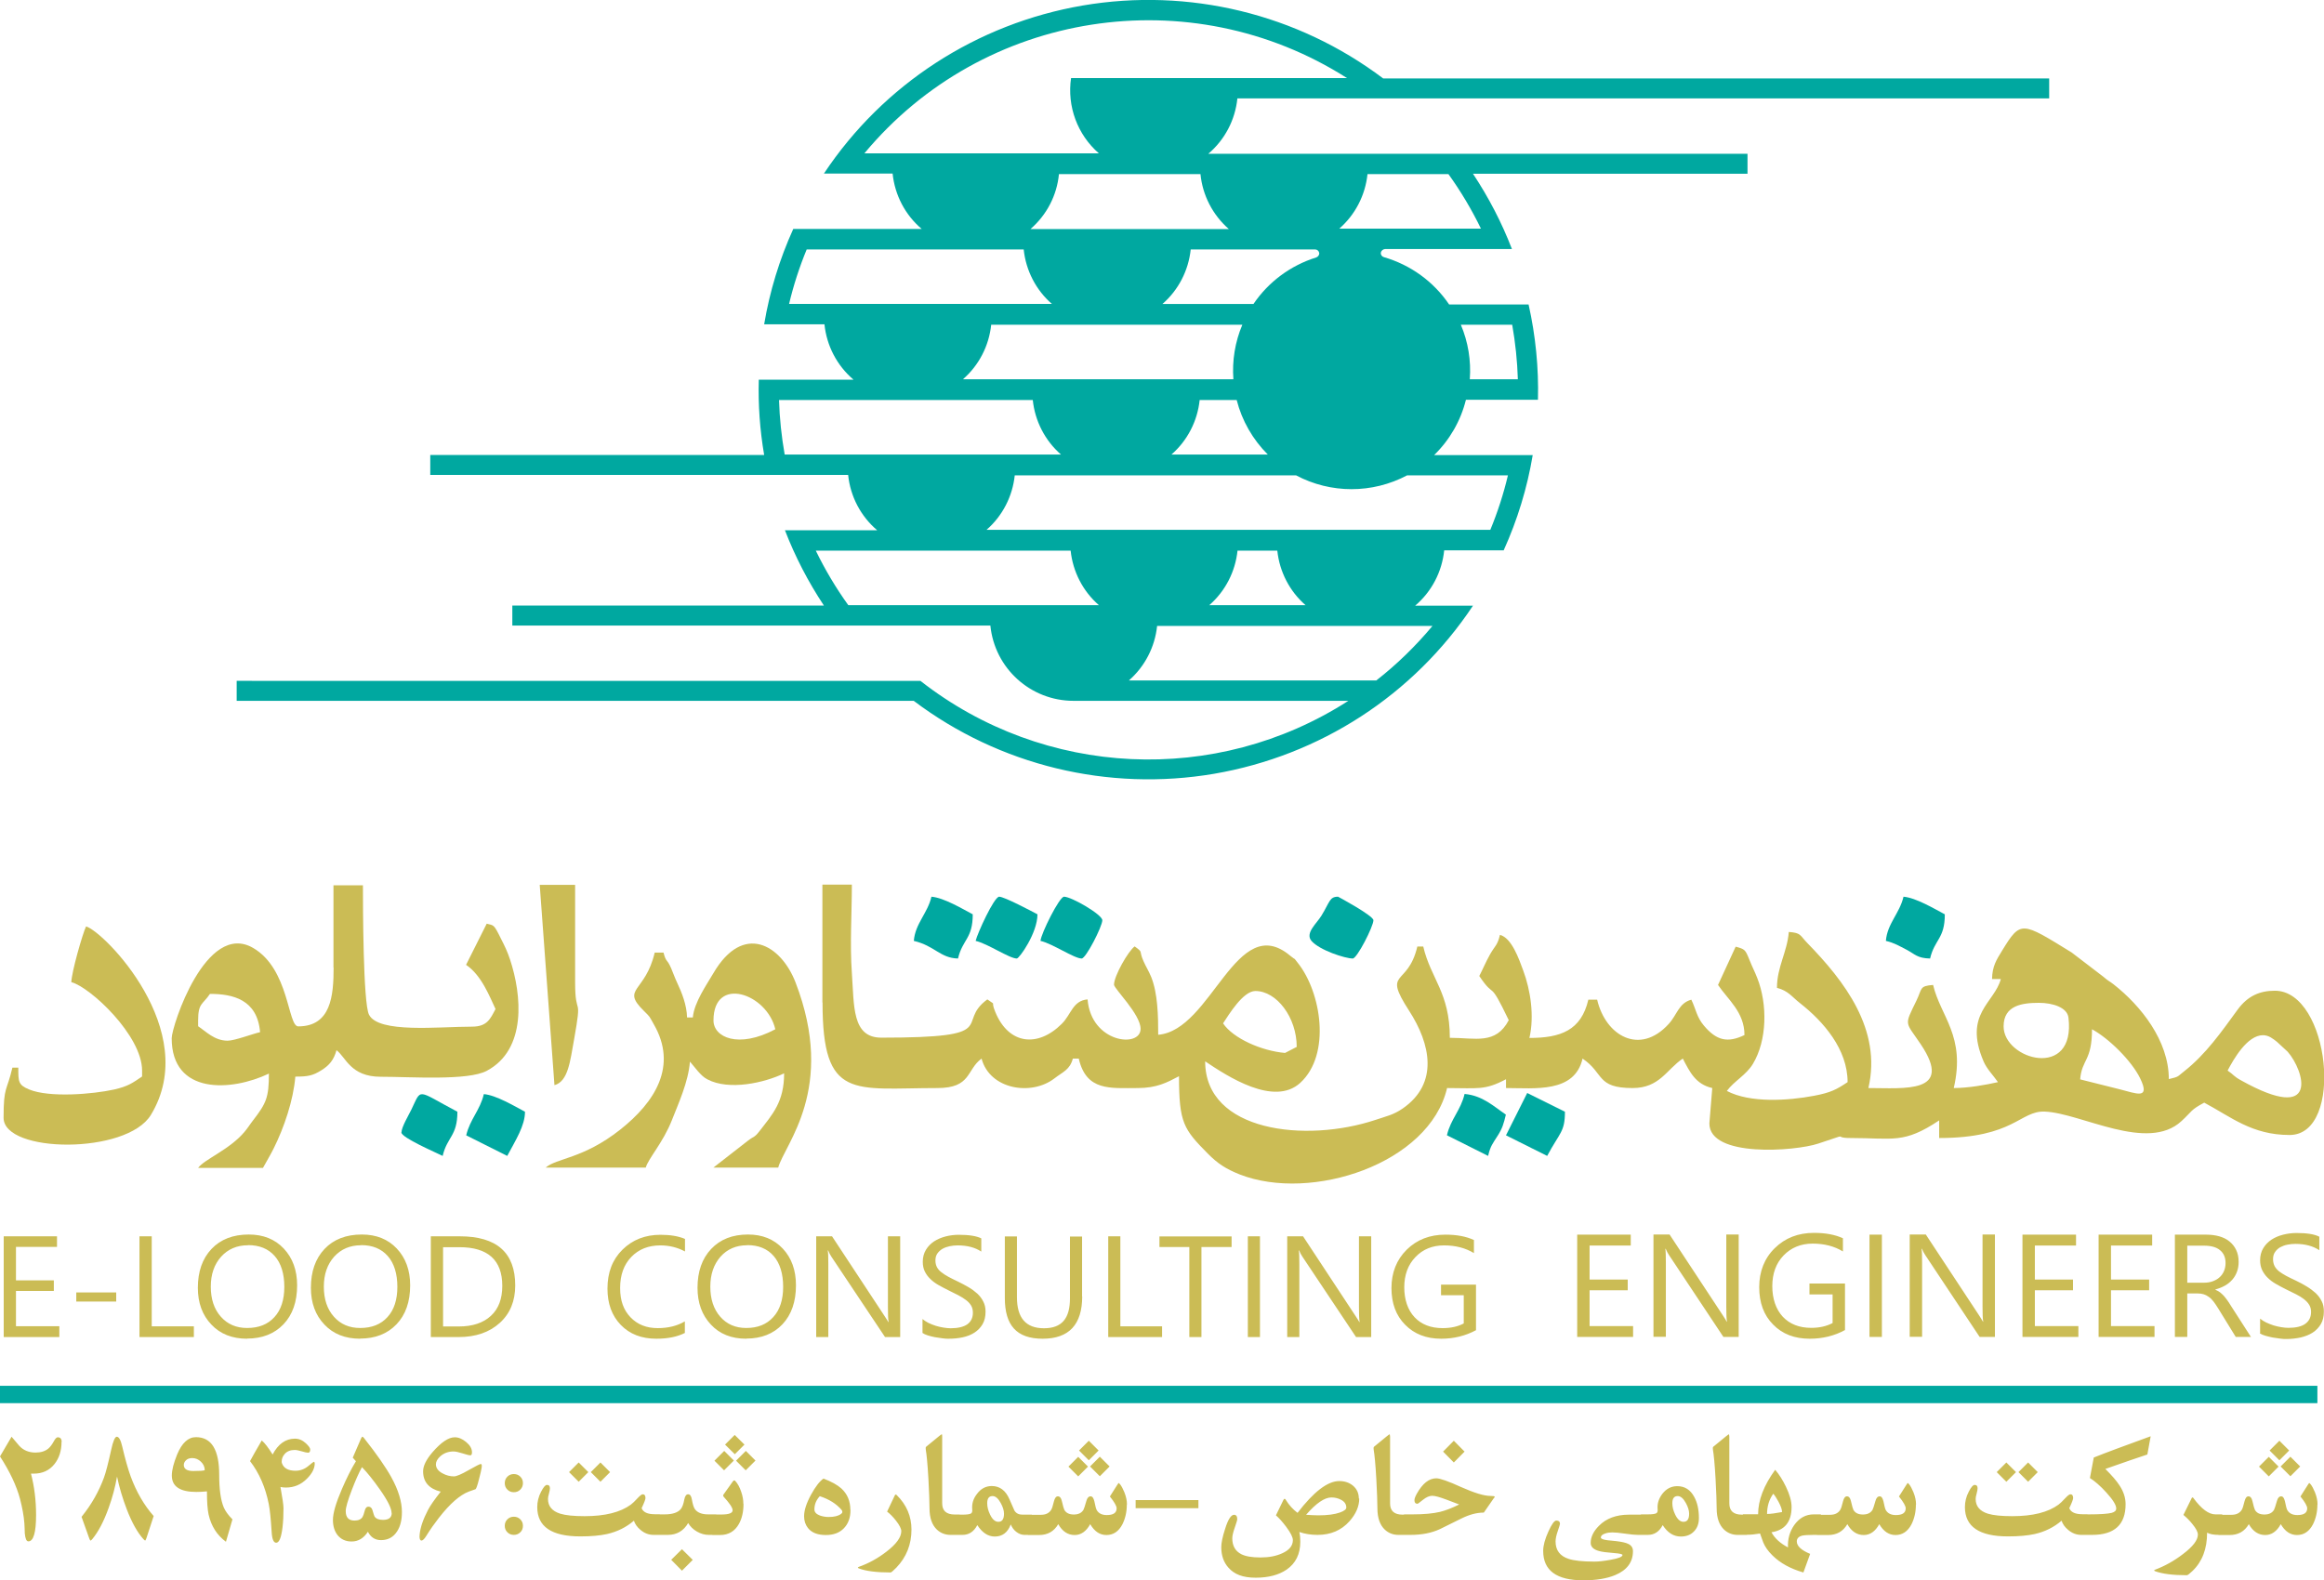 <?xml version="1.0" encoding="UTF-8"?>
<svg id="Layer_1" data-name="Layer 1" xmlns="http://www.w3.org/2000/svg" viewBox="0 0 168.79 114.79">
  <defs>
    <style>
      .cls-1, .cls-2 {
        fill: #00a8a0;
      }

      .cls-1, .cls-2, .cls-3, .cls-4 {
        stroke-width: 0px;
      }

      .cls-1, .cls-3 {
        fill-rule: evenodd;
      }

      .cls-3, .cls-4 {
        fill: #cbbc55;
      }
    </style>
  </defs>
  <g id="Layer_1-2" data-name="Layer_1">
    <path class="cls-4" d="M4.47,104.73c0,.65-.17,1.19-.51,1.62-.37.47-.88.7-1.51.7h-.2c.24.92.37,1.92.37,3.01,0,1.27-.19,1.91-.56,1.91-.14,0-.22-.19-.26-.58,0-.24-.02-.49-.03-.73-.04-.54-.15-1.14-.32-1.79-.25-.93-.73-1.96-1.45-3.07l.84-1.43c.1.12.29.34.56.66.29.32.69.49,1.18.49.39,0,.7-.1.93-.29.13-.11.27-.29.4-.53.1-.19.2-.29.28-.29.19,0,.29.11.29.34h0ZM5.93,110.18c.71-.88,1.25-1.83,1.62-2.84.14-.38.31-1.05.52-2,.14-.65.28-.97.41-.97.16,0,.29.24.4.72.21.89.41,1.61.61,2.16.42,1.14.98,2.1,1.67,2.88l-.53,1.62c-.04.11-.07.16-.09.16-.02,0-.07-.04-.14-.12-.42-.47-.82-1.18-1.19-2.14-.31-.81-.55-1.61-.71-2.39-.13.75-.33,1.51-.61,2.28-.35.98-.75,1.74-1.19,2.27-.06.06-.09.1-.12.1-.03,0-.06-.05-.1-.16l-.56-1.57h0ZM16.88,110.38l-.47,1.62c-.65-.48-1.07-1.14-1.26-1.98-.08-.37-.12-.93-.12-1.68-.32.03-.58.04-.77.04-1.19,0-1.78-.4-1.78-1.19,0-.4.13-.9.38-1.52.35-.85.81-1.27,1.37-1.27,1.13,0,1.69.91,1.69,2.74,0,1.05.11,1.83.33,2.36.11.26.32.56.64.88h0ZM14.87,106.8c0-.24-.1-.45-.28-.62-.18-.17-.39-.26-.63-.26-.2,0-.37.06-.48.19-.09.1-.13.2-.13.31,0,.29.23.44.69.44s.74-.02.84-.06ZM22.86,106.3c0,.37-.19.74-.56,1.11-.42.43-.93.65-1.53.65-.13,0-.26-.01-.4-.04.15.82.22,1.33.22,1.54,0,.5-.02.96-.07,1.38-.09.75-.24,1.13-.46,1.13-.19,0-.3-.26-.33-.78-.06-.96-.13-1.64-.21-2.03-.24-1.21-.69-2.25-1.36-3.12.18-.33.46-.84.85-1.5.21.17.47.51.79,1.02.4-.76.94-1.15,1.62-1.15.29,0,.55.11.8.34.2.19.31.34.31.44,0,.16-.05.24-.15.24-.09,0-.24-.03-.46-.1-.22-.06-.39-.1-.51-.1-.32,0-.57.1-.74.3-.14.16-.21.34-.21.54,0,.05,0,.09.02.13.13.36.46.54.98.54.35,0,.67-.12.94-.35.24-.2.37-.3.39-.3.04,0,.06.03.06.1h0ZM29.19,109.86c0,.55-.11,1.01-.34,1.37-.27.43-.66.65-1.18.65-.42,0-.74-.2-.95-.61-.3.47-.7.71-1.18.71-.44,0-.78-.16-1.03-.47-.22-.29-.33-.65-.33-1.1,0-.49.22-1.24.66-2.26.34-.78.67-1.45,1.01-2l-.23-.26.6-1.39c.04-.08.07-.13.1-.13.03,0,.07.04.12.1.91,1.15,1.57,2.1,1.98,2.84.52.94.77,1.79.77,2.53h0ZM28.44,109.91c0-.33-.28-.9-.85-1.71-.48-.68-.91-1.22-1.3-1.62-.23.41-.47.96-.74,1.66-.29.76-.44,1.27-.44,1.53,0,.46.21.69.64.69.28,0,.47-.09.58-.26.04-.06.1-.22.17-.49.05-.17.13-.26.25-.26.15,0,.25.08.3.25.08.28.13.43.15.46.11.17.31.25.62.25.42,0,.63-.17.63-.5h0ZM34.98,106.63c-.02.16-.09.43-.19.82-.11.45-.2.69-.25.73-.09.03-.25.09-.48.17-.66.25-1.39.89-2.19,1.92-.31.4-.62.83-.9,1.29-.14.23-.26.35-.36.35-.09,0-.14-.1-.14-.3,0-.02,0-.07.01-.15.05-.5.25-1.09.61-1.78.16-.31.47-.75.92-1.32-.85-.21-1.28-.7-1.28-1.48,0-.39.22-.84.67-1.37.63-.73,1.17-1.1,1.63-1.1.27,0,.54.11.82.34.28.23.43.48.43.75,0,.15-.04.22-.12.22-.09,0-.28-.05-.56-.14-.29-.09-.51-.14-.66-.14-.38,0-.7.12-.96.35-.21.19-.32.39-.32.58,0,.27.16.49.48.66.27.15.55.22.83.22.18,0,.54-.15,1.06-.45.53-.3.82-.45.89-.45.07,0,.09.09.06.27h0ZM37.98,110.84c0,.19-.06.35-.19.47-.13.13-.29.19-.47.19s-.34-.06-.47-.19c-.13-.13-.19-.29-.19-.47s.06-.34.19-.47c.13-.13.29-.19.47-.19s.34.06.47.19c.13.13.19.28.19.47ZM37.98,107.74c0,.18-.06.34-.19.47s-.28.19-.47.19-.34-.06-.47-.19c-.13-.13-.19-.29-.19-.47s.06-.34.19-.47c.13-.13.29-.19.47-.19s.34.06.47.19c.13.13.19.28.19.47ZM47.9,111.5h-.43c-.35,0-.67-.12-.96-.37-.24-.2-.39-.42-.47-.66-.55.47-1.2.8-1.96.97-.5.11-1.14.17-1.93.17-2.09,0-3.13-.71-3.13-2.13,0-.38.09-.76.28-1.12.17-.33.31-.49.42-.49.15,0,.22.08.22.24,0,.08-.02.21-.07.39-.05.17-.07.3-.07.39,0,.52.29.88.89,1.07.39.12.98.18,1.77.18,1.48,0,2.6-.28,3.36-.84.12-.09.29-.25.5-.48.17-.18.29-.27.36-.27.13,0,.2.09.2.28,0,.08-.09.33-.28.73.12.3.44.44.97.44h.35v1.49h0ZM44.31,106.94l-.7.7-.7-.7.7-.7.7.7ZM42.73,106.94l-.7.7-.7-.7.7-.7.7.7ZM52.03,111.5h-.55c-.3,0-.58-.08-.86-.24-.28-.16-.49-.37-.64-.62-.33.57-.83.86-1.47.86h-.91v-1.49h.68c.56,0,.95-.13,1.16-.38.11-.13.2-.36.26-.7.05-.25.14-.38.28-.38s.23.13.27.38c.06.34.13.57.22.7.18.25.5.38.96.38h.59v1.49h0ZM50.31,113.32l-.78.78-.78-.79.78-.77.79.78ZM54,109.25c0,.57-.11,1.05-.33,1.45-.3.54-.76.81-1.38.81h-.55v-1.49h.64c.56,0,.83-.1.83-.31,0-.18-.22-.51-.65-.98-.05-.06-.05-.12,0-.18l.67-.94c.06-.08.12-.09.17-.03.17.18.32.45.43.78.11.31.16.61.16.89h0ZM51.89,106.11l.71-.71.7.7-.71.71-.7-.7ZM53.46,106.11l.71-.71.7.7-.71.71-.7-.7ZM52.66,104.94l.7-.7.71.7-.7.7-.71-.7ZM61.77,109.69c0,.56-.16,1-.48,1.33-.32.33-.75.49-1.31.49-.6,0-1.03-.17-1.3-.51-.18-.23-.28-.52-.28-.85,0-.43.17-.96.51-1.58.32-.58.62-.97.9-1.16.58.22,1.01.46,1.3.72.43.4.65.91.65,1.55h0ZM61.12,109.68c-.38-.44-.9-.77-1.58-.99-.26.28-.39.6-.39.96,0,.19.13.34.39.44.2.07.41.11.64.11.4,0,.7-.07.9-.22.12-.08.13-.18.04-.3ZM66.2,111.1c0,1.1-.37,2.02-1.1,2.78-.23.23-.37.35-.41.35-1.03,0-1.8-.1-2.3-.29-.11-.04-.11-.08-.01-.12.71-.25,1.38-.62,2-1.1.72-.55,1.08-1.05,1.08-1.49,0-.18-.13-.44-.39-.77-.22-.28-.43-.49-.64-.65l.56-1.18c.03-.07.08-.08.14-.02.72.71,1.07,1.55,1.07,2.5h0ZM69.71,111.5h-.68c-.38,0-.71-.13-.98-.38-.36-.34-.54-.86-.54-1.55,0-.47-.03-1.19-.08-2.14-.06-1.07-.13-1.77-.19-2.11-.02-.11-.01-.18.02-.22l.94-.77c.11-.09.18-.14.2-.14,0,0,0,0,0,0,.02,0,.03.06.03.16v4.85c0,.55.3.82.92.82h.35v1.47h0ZM74.94,111.5h-.54c-.21,0-.41-.08-.6-.23-.18-.14-.3-.32-.39-.53-.22.59-.61.88-1.16.88-.49,0-.91-.28-1.27-.83-.25.48-.61.71-1.08.71h-.5v-1.47h.5c.33,0,.54-.03.63-.09.07-.05.1-.15.08-.32-.03-.39.08-.76.35-1.1.28-.38.64-.57,1.07-.57.58,0,1.01.32,1.29.97l.36.82c.13.2.32.29.58.29h.68v1.47h0ZM72.92,109.96c0-.23-.08-.49-.24-.78-.18-.33-.38-.5-.59-.5-.26,0-.39.17-.39.52,0,.27.07.54.21.83.17.35.37.52.6.52.28,0,.41-.2.41-.6ZM81.84,109.3c0,.53-.11,1.01-.32,1.43-.27.52-.66.78-1.16.78-.48,0-.87-.26-1.18-.79-.29.53-.67.79-1.13.79-.49,0-.89-.26-1.19-.79-.31.53-.77.79-1.4.79h-.8v-1.47h.95c.34,0,.58-.12.73-.35.06-.09.13-.3.21-.64.06-.23.15-.35.28-.35.14,0,.24.11.29.34.08.36.15.58.18.64.13.23.36.34.69.34s.56-.11.7-.34c.04-.07.11-.29.21-.64.06-.23.17-.34.31-.34.13,0,.21.12.27.35.07.36.13.58.18.66.14.23.38.35.72.35.48,0,.72-.16.72-.49,0-.16-.16-.45-.49-.86l.52-.82c.07-.1.1-.16.12-.16.02.01.06.05.12.12.09.12.19.31.29.55.13.32.19.62.19.89h0ZM77.6,106.54l.71-.71.71.71-.71.71-.71-.71ZM79.17,106.53l.71-.71.71.71-.71.71-.71-.71h0ZM78.37,105.37l.71-.71.71.71-.71.71-.71-.71ZM87.04,109.56h-4.56v-.59h4.56v.59ZM98.72,108.86c0,.57-.24,1.12-.71,1.65-.59.66-1.36.99-2.32.99-.48,0-.92-.07-1.32-.21.05.24.07.47.07.7,0,.9-.33,1.57-.99,2.03-.57.39-1.32.59-2.25.59s-1.55-.24-1.98-.73c-.35-.39-.52-.89-.52-1.49,0-.3.09-.75.28-1.33.21-.68.43-1.02.65-1.02.15,0,.23.11.23.32,0,.06-.06.27-.18.61-.12.34-.18.6-.18.78,0,.54.22.93.65,1.15.31.16.78.24,1.4.24s1.13-.1,1.57-.3c.52-.23.78-.55.78-.96,0-.21-.16-.53-.48-.96-.27-.36-.52-.64-.75-.84l.54-1.11c.06-.12.12-.12.18-.01.23.38.52.69.85.94,1.18-1.54,2.19-2.31,3.03-2.31.39,0,.72.11.99.33.29.24.43.56.43.94h0ZM97.78,109.51c0-.24-.13-.43-.38-.56-.21-.11-.44-.17-.7-.17-.5,0-1.11.42-1.84,1.26.32.02.62.04.89.04.67,0,1.19-.07,1.58-.21.3-.11.45-.23.45-.35h0ZM102.24,111.5h-.68c-.38,0-.71-.13-.98-.38-.36-.34-.54-.86-.54-1.55,0-.47-.03-1.19-.08-2.14-.06-1.07-.13-1.77-.19-2.11-.02-.11-.01-.18.02-.22l.94-.77c.11-.09.18-.14.2-.14h0s.03.06.03.17v4.85c0,.55.3.82.92.82h.35v1.47h0ZM108.51,108.81l-.74,1.07c-.51,0-1.04.14-1.61.42-.29.15-.82.41-1.58.78-.6.28-1.31.42-2.14.42h-.47v-1.49h.62c.82,0,1.48-.06,1.99-.18.41-.1.88-.28,1.4-.54-.17-.06-.47-.18-.92-.35-.48-.18-.83-.28-1.04-.28s-.43.1-.67.29c-.24.19-.37.29-.39.29-.15,0-.23-.08-.23-.26,0-.12.06-.27.17-.47.42-.75.89-1.12,1.42-1.12.26,0,.87.21,1.81.64.95.42,1.65.64,2.13.64.2,0,.3.02.3.06,0,.03-.02.06-.04.08h0ZM106.37,105.45l-.78.79-.78-.79.78-.79.78.79ZM119.45,111.5h-.49c-.21,0-.52-.03-.93-.09-.41-.06-.72-.09-.93-.09-.18,0-.34.02-.49.07-.23.07-.34.17-.34.31,0,.08.17.15.49.19.2.02.4.04.6.06.43.05.74.12.91.21.22.11.33.28.33.52,0,.8-.43,1.38-1.29,1.74-.6.25-1.37.38-2.31.38-1.95,0-2.92-.71-2.92-2.14,0-.39.13-.86.38-1.41.24-.53.43-.79.57-.79.18,0,.27.08.27.24,0,.03-.05.2-.16.52-.11.31-.16.57-.16.76,0,.63.31,1.05.94,1.26.39.13,1.02.2,1.88.2.29,0,.68-.04,1.17-.13.58-.1.87-.22.87-.35,0-.06-.2-.11-.6-.14-.54-.04-.91-.09-1.11-.15-.4-.11-.6-.31-.6-.59,0-.42.2-.84.6-1.24.53-.54,1.26-.81,2.19-.81h1.13v1.49h0ZM123.39,110.29c0,.39-.12.72-.36.96-.24.25-.56.37-.95.37-.53,0-.97-.28-1.32-.83-.25.48-.61.71-1.08.71h-.5v-1.49h.5c.33,0,.54-.03.63-.09.07-.05.1-.15.08-.32-.03-.38.09-.75.35-1.09.29-.37.65-.55,1.08-.55.54,0,.95.26,1.23.78.23.42.34.93.34,1.53h0ZM122.68,109.96c0-.23-.08-.49-.24-.78-.18-.33-.38-.5-.59-.5-.26,0-.39.17-.39.52,0,.27.07.54.21.83.17.35.37.52.6.52.28,0,.41-.2.41-.6ZM126.88,111.5h-.68c-.38,0-.71-.13-.98-.38-.36-.34-.54-.86-.54-1.55,0-.47-.03-1.19-.08-2.14-.06-1.07-.13-1.77-.19-2.11-.02-.11-.01-.18.02-.22l.94-.77c.11-.09.18-.14.2-.14h0s.03.06.03.17v4.85c0,.55.3.82.92.82h.35v1.47h0ZM132.26,111.5h-.52c-.41,0-.69.02-.83.05-.27.06-.41.21-.41.42,0,.34.32.64.97.91l-.49,1.35c-.94-.27-1.68-.68-2.24-1.23-.33-.32-.55-.64-.68-.96-.03-.08-.1-.29-.23-.64-.36.06-.66.09-.92.09h-.32v-1.49h1.1c0-1.01.41-2.09,1.24-3.23.29.34.55.75.78,1.23.27.56.41,1.05.41,1.47,0,1.08-.49,1.69-1.46,1.84.23.43.63.8,1.2,1.1-.03-.6.12-1.14.45-1.62.37-.52.84-.78,1.42-.78h.52v1.49h0ZM129.43,109.84c0-.18-.09-.43-.26-.75-.14-.25-.26-.45-.38-.58-.3.42-.45.92-.45,1.47.25,0,.62-.05,1.09-.14h0ZM139.15,109.3c0,.53-.11,1.01-.32,1.43-.27.52-.66.78-1.16.78-.48,0-.87-.26-1.18-.79-.29.53-.67.79-1.13.79-.49,0-.89-.26-1.19-.79-.31.53-.77.79-1.4.79h-.8v-1.47h.95c.34,0,.58-.12.73-.35.06-.09.13-.3.21-.64.06-.23.15-.35.28-.35.14,0,.24.11.29.34.08.36.15.58.18.64.13.23.36.34.69.34s.56-.11.7-.34c.04-.07.11-.29.21-.64.06-.23.17-.34.31-.34.13,0,.21.12.27.35.07.36.13.58.18.66.14.23.38.35.72.35.48,0,.72-.16.72-.49,0-.16-.16-.45-.49-.86l.52-.82c.07-.1.1-.16.12-.16.02.01.06.05.12.12.09.12.19.31.29.55.13.32.19.62.19.9h0ZM151.59,111.5h-.43c-.35,0-.67-.12-.96-.37-.24-.2-.39-.42-.47-.66-.55.47-1.2.8-1.96.97-.5.11-1.14.17-1.93.17-2.09,0-3.13-.71-3.13-2.13,0-.38.09-.76.28-1.12.17-.33.31-.49.42-.49.15,0,.22.08.22.24,0,.08-.02.21-.07.39-.05.17-.07.3-.07.39,0,.52.29.88.89,1.07.39.12.98.18,1.77.18,1.48,0,2.6-.28,3.36-.84.12-.09.29-.25.5-.48.17-.18.29-.27.36-.27.13,0,.2.09.2.28,0,.08-.09.33-.28.73.12.3.44.44.97.44h.35v1.49h0ZM148,106.94l-.7.7-.7-.7.7-.7.7.7ZM146.42,106.94l-.7.7-.7-.7.7-.7.7.7ZM156.2,104.35l-.24,1.31c-.61.2-1.63.55-3.05,1.05.48.48.82.87,1.03,1.2.3.45.44.91.44,1.36,0,1.49-.81,2.23-2.43,2.23h-.66v-1.49h.44c.81,0,1.36-.04,1.64-.11.22-.06.33-.16.33-.32,0-.25-.24-.63-.71-1.15-.43-.48-.84-.83-1.2-1.06l.28-1.49c.87-.35,2.25-.86,4.12-1.54h0ZM161.41,111.5h-.25c-.37,0-.66-.05-.86-.16,0,1.17-.35,2.1-1.06,2.78-.22.21-.35.31-.41.31-1.03,0-1.79-.1-2.3-.29-.1-.04-.1-.07-.01-.11.69-.26,1.37-.63,2.02-1.13.73-.55,1.09-1.02,1.09-1.42,0-.19-.13-.44-.4-.77-.19-.24-.41-.46-.65-.66l.6-1.22c.04-.07.08-.07.13,0,.58.79,1.11,1.18,1.59,1.18h.5v1.49h0ZM168.31,109.3c0,.53-.11,1.01-.32,1.43-.27.52-.66.78-1.16.78-.48,0-.87-.26-1.18-.79-.29.53-.67.79-1.13.79-.49,0-.89-.26-1.19-.79-.31.53-.77.79-1.4.79h-.8v-1.47h.95c.34,0,.58-.12.73-.35.06-.09.13-.3.21-.64.06-.23.15-.35.28-.35.14,0,.24.11.29.34.08.36.15.58.18.64.13.23.36.34.69.34s.56-.11.7-.34c.04-.07.11-.29.21-.64.06-.23.17-.34.31-.34.13,0,.21.12.27.35.07.36.13.58.18.66.14.23.38.35.72.35.48,0,.72-.16.72-.49,0-.16-.16-.45-.49-.86l.52-.82c.07-.1.1-.16.12-.16.02.01.06.05.12.12.09.12.19.31.29.55.13.32.19.62.19.89h0ZM164.07,106.54l.71-.71.71.71-.71.71-.71-.71ZM165.64,106.53l.71-.71.71.71-.71.71-.71-.71h0ZM164.84,105.37l.71-.71.71.71-.71.71-.71-.71Z"/>
    <g id="_2772388733168" data-name=" 2772388733168">
      <path class="cls-1" d="M74.35,18.12c.16,1.53.89,2.95,2.05,3.96h-19.09c.32-1.35.75-2.68,1.28-3.96h15.76ZM74.84,16.64c1.18-1.02,1.92-2.44,2.07-3.99h10.28c.15,1.54.89,2.97,2.06,3.99h-14.41,0ZM57.61,16.64c-1,2.21-1.71,4.53-2.11,6.92h4.38c.16,1.56.91,3,2.11,4.02h-6.88c-.05,1.83.08,3.66.39,5.47h-24.25v1.45h30.35c.16,1.56.91,3,2.11,4.02h-6.7c.74,1.92,1.69,3.75,2.83,5.47h-22.63v1.45h34.72c.31,3.11,2.92,5.47,6.04,5.47h19.96c-9.61,6.18-22.09,5.59-31.08-1.45H17.19v1.45h49.17c6.23,4.7,14.13,6.61,21.82,5.3,7.69-1.32,14.48-5.71,18.8-12.21h-4.2c1.2-1.02,1.95-2.46,2.11-4.02h4.32c1-2.21,1.71-4.53,2.11-6.92h-7.16c1.13-1.1,1.93-2.49,2.31-4.02h5.23c.06-2.32-.17-4.65-.68-6.92h-5.77c-1.13-1.67-2.81-2.88-4.74-3.44-.14-.04-.24-.17-.22-.32.02-.15.16-.26.31-.27h9.21c-.74-1.92-1.69-3.75-2.83-5.47h19.94v-1.45h-39.16c1.2-1.02,1.95-2.46,2.11-4.02h58.96v-1.45h-48.37c-6.23-4.7-14.13-6.61-21.82-5.3-7.69,1.32-14.48,5.71-18.8,12.21h4.99c.16,1.56.91,3,2.11,4.02h-9.32,0ZM71.99,23.59h18.24c-.53,1.25-.75,2.61-.65,3.96h-19.64c1.16-1.01,1.89-2.43,2.05-3.96h0ZM73.7,34.53h20.43c2.52,1.34,5.54,1.34,8.07,0h7.32c-.32,1.35-.75,2.68-1.28,3.96h-36.59c1.16-1.01,1.89-2.43,2.05-3.96h0ZM77.76,40c.16,1.53.89,2.95,2.05,3.96h-18.2c-.9-1.25-1.69-2.58-2.36-3.96h18.5,0ZM81.99,49.43c1.16-1.01,1.89-2.43,2.05-3.96h20c-1.22,1.46-2.58,2.79-4.08,3.96h-17.97ZM84.43,22.08c1.16-1.01,1.89-2.43,2.05-3.96h9.03c.15,0,.27.1.3.24.03.14-.07.29-.21.34-1.86.58-3.47,1.77-4.56,3.38h-6.61ZM97.27,16.61c1.16-1.01,1.89-2.43,2.05-3.96h5.88c.9,1.25,1.69,2.58,2.36,3.96h-10.29ZM79.81,11.14h-17.03C71.41.76,86.44-1.58,97.83,5.67h-20.04c-.3,2.05.46,4.11,2.02,5.47ZM75.01,29.06c.16,1.53.89,2.95,2.05,3.96h-20.07c-.23-1.31-.37-2.63-.41-3.96h18.42ZM87.14,29.06h2.68c.38,1.5,1.17,2.87,2.26,3.96h-7c1.16-1.01,1.89-2.43,2.05-3.96h0ZM89.89,40h2.88c.16,1.53.89,2.95,2.05,3.96h-6.99c1.16-1.01,1.89-2.43,2.05-3.96h0ZM106.1,23.59h3.73c.23,1.31.37,2.63.41,3.96h-3.49c.1-1.35-.12-2.71-.65-3.96Z"/>
      <path class="cls-1" d="M29.15,82.26c0,.39,2.55,1.48,3,1.71.33-1.4,1.07-1.43,1.07-3.21-3.01-1.59-2.57-1.75-3.35-.14-.2.41-.71,1.26-.71,1.64h0Z"/>
      <path class="cls-1" d="M105.09,82.47l2.99,1.5c.17-.73.33-.89.69-1.46.35-.55.44-.87.6-1.54-.86-.58-1.69-1.39-3-1.5-.27,1.17-1.01,1.83-1.28,3h0Z"/>
      <path class="cls-1" d="M109.37,82.47l3,1.5c.91-1.71,1.29-1.73,1.29-3.21l-2.74-1.36-1.54,3.07h0Z"/>
      <path class="cls-1" d="M33.85,82.47l2.99,1.5c.6-1.13,1.29-2.19,1.29-3.21-.72-.38-2.1-1.21-2.99-1.28-.27,1.17-1.01,1.83-1.28,3h0Z"/>
      <path class="cls-1" d="M66.37,68.35c1.53.36,1.91,1.25,3.21,1.28.33-1.4,1.07-1.43,1.07-3.21-.72-.38-2.1-1.21-3-1.28-.28,1.21-1.18,1.95-1.28,3.21h0Z"/>
      <path class="cls-1" d="M138.25,65.14c-.28,1.21-1.18,1.95-1.28,3.21.63.15.99.38,1.5.64.61.32.77.62,1.71.64.33-1.4,1.07-1.43,1.07-3.21-.72-.38-2.1-1.21-3-1.28h0Z"/>
      <path class="cls-1" d="M75.57,68.35c.88.2,2.45,1.28,2.99,1.28.31,0,1.5-2.33,1.5-2.78,0-.41-2.24-1.71-2.78-1.71-.34,0-1.67,2.68-1.71,3.21h0Z"/>
      <path class="cls-1" d="M95.25,68.35c.59.68,2.45,1.28,3,1.28.31,0,1.5-2.33,1.5-2.78,0-.33-2.56-1.71-2.57-1.71-.62,0-.59.37-1.2,1.37-.35.58-1.21,1.27-.73,1.84Z"/>
      <path class="cls-1" d="M70.86,68.35c.88.2,2.45,1.28,2.99,1.28.18,0,1.5-1.85,1.5-3.21-.41-.22-2.41-1.28-2.78-1.28s-1.59,2.68-1.71,3.21Z"/>
      <path class="cls-3" d="M40.27,78.83c1-.27,1.14-1.76,1.42-3.29.62-3.48.08-1.48.08-4.2v-7.06h-2.57l1.07,14.55h0Z"/>
      <path class="cls-3" d="M5.19,71.35c1.38.37,5.13,3.88,5.13,6.42v.43c-.68.46-1.01.72-2.05.95-1.49.33-4.67.61-6.16-.01-.79-.33-.78-.57-.78-1.58h-.43c-.41,1.76-.64,1.32-.64,3.64,0,2.58,8.94,2.69,10.7-.21,3.72-6.13-3.45-13.36-4.71-13.69-.26.55-1.05,3.31-1.07,4.06h0Z"/>
      <path class="cls-3" d="M50.33,73.91h-.43c-.02-.9-.38-1.8-.71-2.5-.22-.47-.23-.57-.44-1.06-.33-.76-.36-.39-.56-1.15h-.64c-.68,2.91-2.46,2.58-.8,4.22.51.51.37.35.73.98,1.75,3.02.12,5.65-2.46,7.68-2.68,2.11-4.59,2.04-5.39,2.74h7.27c.17-.64,1.26-1.82,1.9-3.45.48-1.23,1.19-2.76,1.31-4.25l.58.7c.25.27.39.43.69.59,1.57.83,4.15.25,5.57-.44,0,2.09-.85,2.98-1.79,4.2-.38.49-.39.35-.82.68l-2.53,1.97h4.71c.46-1.7,4.24-5.72,1.26-13.45-1.06-2.75-3.81-4.37-5.97-.67-.46.79-1.4,2.12-1.49,3.21h0ZM51.82,74.13c0-3.29,3.89-1.96,4.49.64-2.69,1.43-4.49.58-4.49-.64Z"/>
      <path class="cls-3" d="M24.23,70.28c0,2.06-.19,4.28-2.57,4.28-.77,0-.64-4.17-3.28-5.7-3.42-1.98-5.91,5.7-5.91,6.56,0,4.13,4.34,3.87,7.06,2.57,0,1.73-.19,2.15-1.13,3.37-.28.36-.37.54-.64.86-1.09,1.3-2.91,1.99-3.37,2.62h4.71c.24-.44.53-.92.76-1.38.77-1.53,1.45-3.54,1.59-5.25.94,0,1.28-.08,1.89-.46.58-.36.91-.76,1.1-1.46.68.5,1.01,1.93,3.21,1.93s6.33.3,7.7-.43c2.92-1.55,2.55-5.51,1.69-8.1-.19-.57-.37-.94-.65-1.49-.54-1.1-.52-.96-1.04-1.1l-1.5,2.99c1.14.76,1.74,2.38,2.14,3.21-.38.72-.61,1.28-1.71,1.28-2.43,0-6.78.5-7.48-.87-.43-.85-.44-7.99-.44-9.4h-2.14v5.99h0ZM14.39,74.13c0-1.28.33-1.14.86-1.93,1.65,0,3.44.4,3.64,2.78-.57.13-1.85.62-2.36.62-.95,0-1.57-.67-2.14-1.05v-.43h0Z"/>
      <path class="cls-3" d="M59.74,72.84c0,7.13,2.26,6.2,8.34,6.2,2.48,0,2.1-1.33,3.21-2.14.6,2.25,3.62,2.73,5.29,1.44.62-.48,1.12-.62,1.34-1.44h.43c.55,2.38,2.29,2.14,4.28,2.14,1.37,0,2.11-.39,3-.86,0,3.39.34,3.85,2.09,5.62.71.72,1.3,1.11,2.33,1.52,5.18,2.02,13.76-.77,15.05-6.28,2.25,0,2.73.18,4.28-.64v.64c2.09,0,4.98.38,5.56-2.14,1.59,1.07.98,2.14,3.64,2.14,1.96,0,2.47-1.36,3.64-2.14.51.97.92,1.86,2.14,2.14l-.21,2.57c0,2.5,6.23,2.02,7.89,1.47,2.59-.84.89-.41,2.38-.41,3.1,0,3.84.44,6.42-1.28v1.28c5.45,0,5.87-2,7.68-1.92,2.66.12,7.45,2.98,9.92.69.79-.73.64-.8,1.65-1.34,1.94,1.03,3.46,2.35,6.2,2.35,4.01,0,2.92-10.48-1.07-10.48-1.11,0-1.98.39-2.7,1.37-1.18,1.62-2.31,3.24-3.87,4.47-.53.41-.36.4-1.13.58,0-2.79-2.03-5.33-4.02-6.89-.35-.27-.35-.21-.74-.55l-2.3-1.76c-3.64-2.24-3.69-2.35-5.05-.13-.41.67-.71,1.12-.73,2.06h.64c-.47,1.75-2.73,2.52-1.26,5.97.24.57.7,1.01,1.05,1.52-.87.2-2.16.43-3.21.43.88-3.78-.96-5.19-1.5-7.49-1.01.08-.78.25-1.21,1.14-.91,1.87-.82,1.48.32,3.18,2.41,3.6-1.19,3.17-3.81,3.17.99-4.25-1.74-7.77-4.44-10.54-.56-.58-.44-.73-1.34-.8-.12,1.48-.86,2.54-.86,4.06.83.22,1.07.64,1.67,1.11,1.71,1.34,3.46,3.35,3.46,5.74-.81.54-1.22.76-2.43.99-1.89.36-4.65.54-6.34-.35.53-.72,1.39-1.14,1.89-1.96,1.04-1.72,1.07-4.34.32-6.24-.21-.54-.33-.72-.58-1.35-.29-.71-.31-.75-.99-.93l-1.28,2.78c.71,1.06,1.92,1.97,1.92,3.64-1.21.58-2.02.42-2.95-.69-.53-.63-.57-1.18-.91-1.88-.92.25-1.03,1.1-1.65,1.77-2.1,2.3-4.58.85-5.19-1.77h-.64c-.52,2.24-2.02,2.78-4.28,2.78.37-1.6.08-3.48-.45-4.9-.31-.84-.83-2.36-1.69-2.59-.18.78-.36.78-.72,1.42-.32.57-.51,1.05-.78,1.57,1.2,1.79.64.08,2.14,3.21-.95,1.8-2.41,1.28-4.28,1.28,0-3.29-1.38-4.28-1.93-6.63h-.43c-.7,2.98-2.56,1.63-.6,4.66,1.56,2.41,2.18,5.28-.47,7.11-.67.46-1.16.55-1.96.82-5.07,1.69-12.38.87-12.38-4.25,1.61,1.08,5,3.31,6.91,1.56,2.25-2.07,1.52-6.58-.18-8.71-.42-.53-.03-.09-.55-.52-3.92-3.3-5.69,5.42-9.59,5.74,0-1.38-.03-3-.51-4.2-.19-.46-.39-.76-.56-1.15-.37-.83.03-.58-.64-1.07-.47.34-1.5,2.15-1.5,2.78,0,.29,1.93,2.15,1.93,3.21,0,1.41-3.59,1.03-3.85-2.14-1.08.09-1.19,1.1-1.87,1.77-1.75,1.75-3.86,1.51-4.83-.85-.39-.93.15-.39-.58-.92-2.4,1.76,1.23,2.78-7.7,2.78-2.14,0-1.97-2.3-2.14-4.7-.15-2.1,0-4.31,0-6.42h-2.14v8.56h0ZM151.94,74.77c1.18.63,2.87,2.27,3.5,3.57.76,1.57-.29,1.09-1.45.8l-2.91-.73c.12-1.47.86-1.32.86-3.64ZM164.35,75.2c.43,0,.74.26,1.02.48l.78.72c1.21,1.38,2.37,5.29-3.37,2.09-.57-.31-.52-.4-.99-.72.43-.82,1.42-2.57,2.57-2.57ZM145.52,74.56c0-1.54,1.37-1.71,2.57-1.71,1.01,0,2.05.34,2.14,1.07.55,4.54-4.71,3.08-4.71.64h0ZM88.83,74.34c.42-.63,1.45-2.35,2.35-2.35,1.54,0,3,1.92,3,4.06l-.85.44c-1.7-.15-3.76-1.05-4.5-2.15h0Z"/>
      <path class="cls-4" d="M4.31,97.13H.27v-7.32h3.87v.77H1.16v2.43h2.75v.77H1.16v2.56h3.15v.77h0ZM8.44,94.55h-2.9v-.66h2.9v.66ZM14.08,97.13h-3.95v-7.32h.89v6.54h3.06v.77h0ZM17.95,97.25c-1.08,0-1.95-.34-2.6-1.03-.65-.68-.98-1.57-.98-2.67,0-1.18.33-2.12.99-2.82.66-.7,1.57-1.05,2.71-1.05,1.05,0,1.9.34,2.54,1.02.64.68.97,1.57.97,2.67,0,1.19-.33,2.14-.99,2.83-.66.69-1.54,1.04-2.65,1.04h0ZM18.01,90.46c-.8,0-1.45.28-1.95.83-.5.56-.75,1.28-.75,2.18s.24,1.63.73,2.18c.49.55,1.12.82,1.91.82.84,0,1.5-.26,1.98-.79.48-.52.72-1.26.72-2.2s-.23-1.71-.7-2.24c-.47-.53-1.11-.79-1.94-.79h0ZM26.16,97.25c-1.08,0-1.95-.34-2.6-1.03-.65-.68-.98-1.57-.98-2.67,0-1.18.33-2.12.99-2.82.66-.7,1.57-1.05,2.71-1.05,1.05,0,1.9.34,2.54,1.02.64.68.97,1.57.97,2.67,0,1.19-.33,2.14-.99,2.83-.66.69-1.54,1.04-2.65,1.04h0ZM26.22,90.46c-.8,0-1.45.28-1.95.83-.5.56-.75,1.28-.75,2.18s.24,1.63.73,2.18c.49.55,1.12.82,1.91.82.84,0,1.5-.26,1.98-.79.48-.52.72-1.26.72-2.2s-.23-1.71-.7-2.24c-.47-.53-1.11-.79-1.94-.79h0ZM31.29,97.13v-7.32h2.1c2.69,0,4.03,1.19,4.03,3.57,0,1.13-.37,2.04-1.12,2.72-.75.68-1.74,1.03-3,1.03h-2.02,0ZM32.18,90.59v5.77h1.14c1,0,1.78-.26,2.33-.77.56-.51.83-1.24.83-2.18,0-1.87-1.04-2.81-3.12-2.81h-1.19,0Z"/>
      <path class="cls-4" d="M49.76,96.82c-.56.29-1.25.43-2.09.43-1.07,0-1.93-.33-2.58-1-.65-.67-.97-1.55-.97-2.64,0-1.17.36-2.11,1.09-2.83.73-.72,1.65-1.08,2.76-1.08.72,0,1.31.1,1.78.3v.91c-.54-.29-1.14-.44-1.79-.44-.87,0-1.57.28-2.11.84-.54.56-.81,1.31-.81,2.25s.25,1.6.75,2.13c.51.53,1.16.79,1.98.79.76,0,1.41-.16,1.97-.49v.83h0ZM54.2,97.25c-1.07,0-1.93-.34-2.57-1.03-.64-.68-.97-1.57-.97-2.67,0-1.18.33-2.12.99-2.82.66-.7,1.55-1.05,2.68-1.05,1.04,0,1.88.34,2.52,1.02.64.68.96,1.57.96,2.67,0,1.19-.33,2.14-.98,2.83-.65.69-1.53,1.04-2.62,1.04h0ZM54.26,90.46c-.79,0-1.44.28-1.93.83-.49.56-.74,1.28-.74,2.18s.24,1.63.72,2.18c.48.55,1.11.82,1.89.82.83,0,1.48-.26,1.96-.79.48-.52.72-1.26.72-2.2s-.23-1.71-.69-2.24c-.46-.53-1.1-.79-1.92-.79h0ZM65.37,97.13h-1.09l-3.89-5.83c-.1-.15-.18-.3-.24-.46h-.03c.03.16.04.49.04,1v5.29h-.88v-7.32h1.15l3.78,5.74c.16.24.26.4.31.49h.02c-.04-.21-.05-.57-.05-1.08v-5.15h.89v7.32h0ZM67,96.83v-1.01c.12.1.26.19.43.28.17.08.34.15.53.21.19.06.37.1.56.13.19.03.36.05.52.05.54,0,.95-.1,1.22-.29.27-.2.4-.48.4-.84,0-.2-.04-.37-.13-.52-.09-.15-.21-.28-.37-.4-.16-.12-.35-.24-.56-.35-.22-.11-.45-.23-.7-.35-.26-.13-.51-.26-.74-.39-.23-.13-.43-.28-.59-.44-.17-.16-.3-.34-.4-.54-.1-.2-.15-.44-.15-.71,0-.33.08-.62.23-.87.15-.25.35-.45.59-.61.25-.16.53-.28.84-.36.31-.08.63-.12.96-.12.74,0,1.29.09,1.63.26v.96c-.45-.3-1.02-.45-1.72-.45-.19,0-.39.02-.58.06-.19.04-.36.1-.52.19-.15.09-.27.2-.37.34-.1.14-.14.31-.14.51,0,.19.04.35.11.48.07.14.18.26.32.37.14.11.31.22.51.33.2.11.43.22.7.35.27.13.53.27.77.41.24.14.45.3.64.47.18.17.33.37.43.58.11.21.16.45.16.72,0,.36-.07.67-.22.92-.15.25-.34.45-.59.61-.25.16-.53.27-.86.34-.32.07-.66.1-1.02.1-.12,0-.27,0-.44-.03-.17-.02-.35-.05-.54-.08-.18-.03-.35-.08-.52-.13s-.29-.11-.39-.18h0ZM78.6,94.17c0,2.05-.96,3.08-2.87,3.08s-2.75-.99-2.75-2.96v-4.47h.88v4.42c0,1.5.65,2.25,1.96,2.25s1.89-.72,1.89-2.17v-4.49h.88v4.36h0ZM84.41,97.13h-3.92v-7.32h.88v6.54h3.03v.77ZM89.44,90.59h-2.18v6.54h-.88v-6.54h-2.17v-.77h5.24v.77ZM91.51,97.13h-.88v-7.32h.88v7.32ZM99.58,97.13h-1.09l-3.89-5.83c-.1-.15-.18-.3-.24-.46h-.03c.03.16.04.49.04,1v5.29h-.88v-7.32h1.15l3.78,5.74c.16.24.26.4.31.49h.02c-.04-.21-.05-.57-.05-1.08v-5.15h.89v7.32h0ZM107.2,96.63c-.76.41-1.6.62-2.53.62-1.08,0-1.95-.34-2.61-1.01-.67-.67-1-1.56-1-2.67s.37-2.06,1.11-2.79c.74-.73,1.68-1.09,2.81-1.09.82,0,1.51.13,2.07.39v.95c-.61-.37-1.33-.56-2.17-.56s-1.54.28-2.08.85c-.54.56-.81,1.3-.81,2.19s.25,1.65.75,2.18c.5.53,1.18.79,2.04.79.59,0,1.1-.11,1.53-.34v-2.05h-1.65v-.77h2.54v3.32h0Z"/>
      <path class="cls-4" d="M118.61,97.12h-4.06v-7.43h3.89v.79h-2.99v2.47h2.77v.78h-2.77v2.6h3.16v.79h0ZM126.27,97.12h-1.1l-3.94-5.93c-.1-.15-.18-.3-.25-.47h-.03c.03.16.04.5.04,1.02v5.37h-.9v-7.43h1.17l3.84,5.83c.16.24.26.41.31.5h.02c-.04-.21-.05-.58-.05-1.09v-5.24h.9v7.43h0ZM134,96.62c-.77.42-1.62.63-2.57.63-1.09,0-1.98-.34-2.65-1.03-.68-.68-1.01-1.59-1.01-2.72s.38-2.1,1.13-2.83c.75-.74,1.7-1.11,2.85-1.11.83,0,1.53.13,2.1.39v.96c-.62-.38-1.35-.57-2.2-.57s-1.56.29-2.11.86c-.55.57-.82,1.32-.82,2.23s.26,1.68.76,2.22c.51.54,1.2.81,2.07.81.6,0,1.12-.12,1.55-.35v-2.08h-1.68v-.79h2.58v3.37h0ZM136.68,97.12h-.9v-7.43h.9v7.43h0ZM144.88,97.12h-1.1l-3.94-5.93c-.1-.15-.18-.3-.25-.47h-.03c.03.16.04.5.04,1.02v5.37h-.9v-7.43h1.17l3.84,5.83c.16.24.26.41.31.5h.02c-.04-.21-.05-.58-.05-1.09v-5.24h.9v7.43h0ZM150.95,97.12h-4.06v-7.43h3.89v.79h-2.99v2.47h2.77v.78h-2.77v2.6h3.16v.79h0ZM156.48,97.12h-4.06v-7.43h3.89v.79h-2.99v2.47h2.77v.78h-2.77v2.6h3.16v.79h0ZM163.45,97.12h-1.07l-1.28-2.08c-.12-.19-.23-.36-.34-.5-.11-.14-.22-.25-.34-.33-.12-.09-.24-.15-.37-.19-.13-.04-.28-.06-.45-.06h-.74v3.16h-.9v-7.43h2.29c.33,0,.64.04.93.12.28.08.53.2.74.37.21.17.37.37.49.62.12.25.18.54.18.87,0,.26-.04.5-.12.71-.08.22-.19.41-.34.58-.15.17-.33.32-.53.43-.21.12-.44.21-.7.28v.02c.13.06.24.12.34.19.09.07.18.16.27.25.09.1.17.21.26.33.08.12.18.26.28.43l1.44,2.24h0ZM158.86,90.48v2.7h1.22c.22,0,.43-.03.62-.1.19-.07.36-.16.49-.28.14-.12.25-.27.33-.45.08-.18.12-.38.12-.6,0-.4-.13-.71-.4-.93-.26-.22-.65-.33-1.15-.33h-1.23,0ZM164.15,96.82v-1.03c.12.1.27.2.44.28.17.08.35.15.53.21.19.06.38.1.56.13.19.03.36.05.52.05.55,0,.97-.1,1.24-.3.27-.2.41-.48.41-.86,0-.2-.05-.38-.14-.52-.09-.15-.22-.28-.38-.41-.16-.12-.35-.24-.57-.35-.22-.11-.46-.23-.71-.35-.27-.13-.52-.27-.75-.4-.23-.13-.43-.28-.6-.45-.17-.16-.3-.35-.4-.55-.1-.21-.15-.45-.15-.72,0-.34.08-.63.23-.88.15-.25.36-.46.6-.62.25-.16.53-.28.85-.36.32-.08.64-.12.97-.12.76,0,1.31.09,1.65.27v.98c-.45-.3-1.03-.46-1.74-.46-.2,0-.39.02-.59.06-.2.04-.37.11-.52.19-.15.09-.28.21-.37.35-.1.14-.14.31-.14.52,0,.19.04.35.11.49.07.14.18.26.32.38.14.11.32.22.52.33.2.11.44.22.71.35.28.13.53.27.78.42.25.15.46.31.65.48.19.18.33.37.44.59.11.21.16.46.16.74,0,.37-.07.68-.22.93-.15.25-.35.46-.6.62-.25.16-.54.27-.87.35-.33.07-.67.11-1.04.11-.12,0-.27,0-.45-.03-.18-.02-.36-.05-.55-.08-.18-.04-.36-.08-.53-.13-.17-.05-.3-.11-.4-.18h0Z"/>
    </g>
    <rect class="cls-2" x="0" y="100.67" width="168.31" height="1.26"/>
  </g>
</svg>